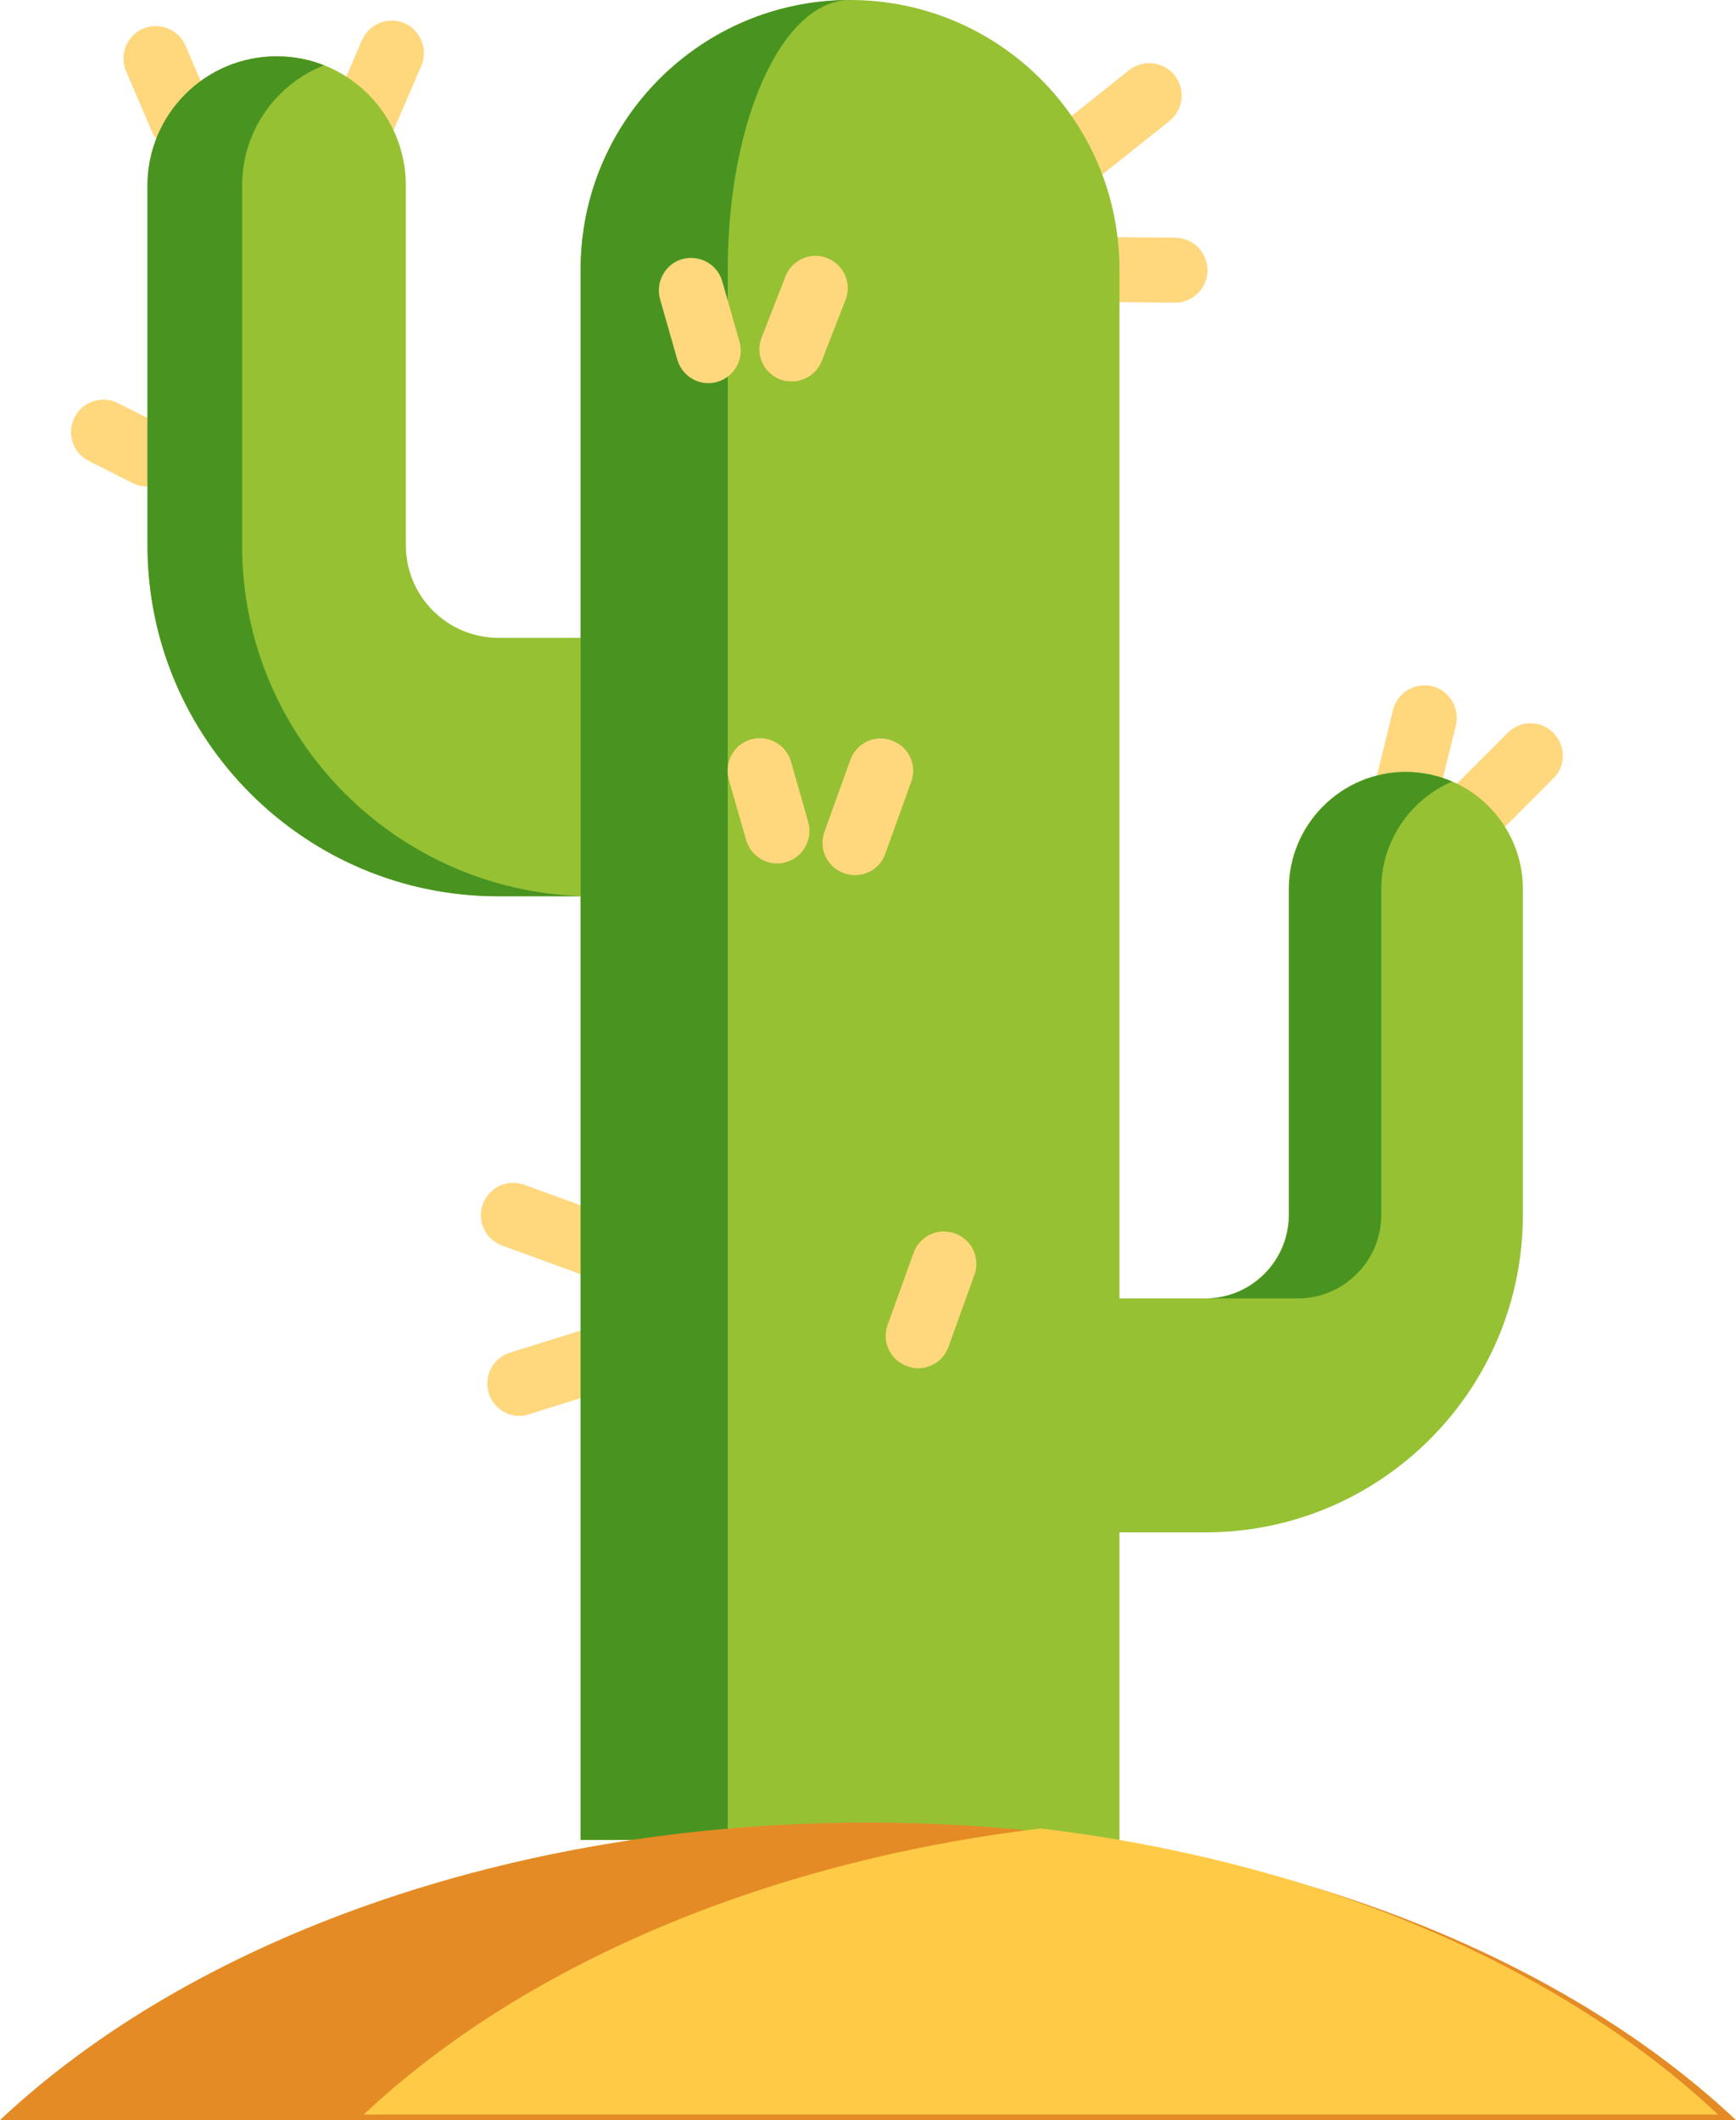 <?xml version="1.0" encoding="utf-8"?>
<!-- Generator: Adobe Illustrator 17.1.0, SVG Export Plug-In . SVG Version: 6.00 Build 0)  -->
<!DOCTYPE svg PUBLIC "-//W3C//DTD SVG 1.1//EN" "http://www.w3.org/Graphics/SVG/1.1/DTD/svg11.dtd">
<svg version="1.1" id="Capa_1" xmlns="http://www.w3.org/2000/svg" xmlns:xlink="http://www.w3.org/1999/xlink" x="0px" y="0px"
	 viewBox="59.9 90 502.6 613.6" enable-background="new 59.9 90 502.6 613.6" xml:space="preserve">
<g>
	<path fill="#FFD77D" d="M370.5,144.6c-2.8,0-5.5-1.2-7.3-3.5c-3.2-4.1-2.5-9.9,1.5-13.2l22.1-17.6c4.1-3.2,9.9-2.5,13.2,1.5
		c3.2,4.1,2.5,9.9-1.5,13.2l-22.1,17.6C374.6,143.9,372.6,144.6,370.5,144.6z"/>
	<path fill="#FFD77D" d="M400.1,177.6C400.1,177.6,400.1,177.6,400.1,177.6l-22.5-0.2c-5.2-0.1-9.3-4.3-9.3-9.5
		c0.1-5.1,4.2-9.3,9.4-9.3c0,0,0.1,0,0.1,0l22.4,0.2c5.2,0.1,9.3,4.3,9.3,9.5C409.4,173.4,405.3,177.6,400.1,177.6z"/>
	<path fill="#FFD77D" d="M234.3,460.5c-1.1,0-2.1-0.2-3.2-0.6l-25.8-9.4c-4.9-1.8-7.4-7.1-5.6-12c1.8-4.9,7.1-7.4,12-5.6l25.8,9.4
		c4.9,1.8,7.4,7.1,5.6,12C241.7,458.1,238.1,460.5,234.3,460.5z"/>
	<path fill="#FFD77D" d="M210.3,499.8c-4,0-7.7-2.6-8.9-6.6c-1.5-4.9,1.2-10.2,6.1-11.7l24-7.5c4.9-1.5,10.2,1.2,11.7,6.1
		c1.5,4.9-1.2,10.2-6.1,11.7l-24,7.5C212.2,499.7,211.2,499.8,210.3,499.8z"/>
	<path fill="#FFD77D" d="M486,335c-2.4,0-4.8-0.9-6.6-2.7c-3.7-3.7-3.7-9.6,0-13.2l17-17c3.7-3.7,9.6-3.7,13.2,0
		c3.7,3.7,3.7,9.6,0,13.2l-17,17C490.8,334.1,488.4,335,486,335z"/>
	<path fill="#FFD77D" d="M466.9,329.1c-0.7,0-1.5-0.1-2.2-0.3c-5-1.2-8.1-6.3-6.9-11.3l5.4-22c1.2-5,6.3-8.1,11.3-6.9
		c5,1.2,8.1,6.3,6.9,11.3l-5.4,22C475,326.2,471.1,329.1,466.9,329.1z"/>
	<path fill="#FFD77D" d="M112.5,133.8c-3.6,0-7.1-2.1-8.6-5.7l-7.5-17.5c-2-4.8,0.2-10.3,4.9-12.3c4.8-2,10.3,0.2,12.3,4.9l7.5,17.5
		c2,4.8-0.2,10.3-4.9,12.3C115,133.6,113.8,133.8,112.5,133.8z"/>
	<path fill="#FFD77D" d="M165.7,132.3c-1.2,0-2.5-0.2-3.7-0.8c-4.7-2.1-6.9-7.6-4.9-12.3l7.6-17.6c2.1-4.7,7.6-6.9,12.3-4.9
		c4.7,2.1,6.9,7.6,4.9,12.3l-7.6,17.6C172.8,130.2,169.4,132.3,165.7,132.3z"/>
	<path fill="#FFD77D" d="M102.5,230.8c-1.4,0-2.9-0.3-4.2-1l-12.7-6.4c-4.6-2.3-6.5-8-4.1-12.6c2.3-4.6,8-6.5,12.6-4.1l12.7,6.4
		c4.6,2.3,6.5,8,4.1,12.6C109.2,229,105.9,230.8,102.5,230.8z"/>
</g>
<path fill="#96C133" d="M265.9,349.4h-61.8c-56,0-101.5-45.6-101.5-101.6V143.7c0-20.6,16.7-37.4,37.4-37.4s37.4,16.7,37.4,37.4
	v104.1c0,14.8,12,26.8,26.8,26.8h61.8"/>
<path fill="#499421" d="M231.5,349.4h-27.4c-56,0-101.5-45.6-101.5-101.6V143.7c0-20.6,16.7-37.4,37.4-37.4c4.8,0,9.5,0.9,13.7,2.6
	c-13.9,5.5-23.7,19-23.7,34.8v104.1C129.9,303.8,175.5,349.4,231.5,349.4z"/>
<path fill="#96C133" d="M329.6,533.5h79.3c50.7,0,91.9-41.2,91.9-91.9v-94.3c0-18.7-15.2-33.9-33.9-33.9
	c-18.7,0-33.9,15.2-33.9,33.9v94.3c0,13.4-10.9,24.2-24.2,24.2h-79.3"/>
<path fill="#499421" d="M480.3,316.2c-12.1,5.2-20.5,17.2-20.5,31.1v94.3c0,13.4-10.9,24.2-24.2,24.2h-26.7
	c13.4,0,24.2-10.9,24.2-24.2v-94.3c0-18.7,15.2-33.9,33.9-33.9C471.7,313.5,476.2,314.4,480.3,316.2z"/>
<path fill="#96C133" d="M384,622.5V168c0-43.1-34.9-78-78-78c-43.1,0-78,34.9-78,78v454.5"/>
<path fill="#499421" d="M306,90c-19.6,0-35.4,34.9-35.4,78v454.5H228V168C228,124.9,262.9,90,306,90z"/>
<path fill="#E58B25" d="M562.5,703.6H59.9c55.3-52,147.2-86.1,251.3-86.1c18.9,0,37.3,1.1,55.3,3.3
	C447.4,630.5,517.2,661,562.5,703.6z"/>
<path fill="#FFCB47" d="M557.3,702H165.2c45.3-42.6,115.1-73.1,196-82.8C442.2,628.9,512,659.4,557.3,702z"/>
<g>
	<path fill="#FFD77D" d="M307.4,343.3c-1.1,0-2.1-0.2-3.2-0.6c-4.9-1.8-7.4-7.1-5.6-12l7.5-20.8c1.8-4.9,7.1-7.4,12-5.6
		c4.9,1.8,7.4,7.1,5.6,12l-7.5,20.8C314.9,340.9,311.3,343.3,307.4,343.3z"/>
	<path fill="#FFD77D" d="M289.1,200.4c-1.1,0-2.3-0.2-3.4-0.6c-4.8-1.9-7.2-7.3-5.3-12.1l6.9-17.7c1.9-4.8,7.3-7.2,12.1-5.3
		c4.8,1.9,7.2,7.3,5.3,12.1l-6.9,17.7C296.4,198.1,292.9,200.4,289.1,200.4z"/>
	<path fill="#FFD77D" d="M325.7,486c-1.1,0-2.1-0.2-3.2-0.6c-4.9-1.8-7.4-7.1-5.6-12l7.5-20.8c1.8-4.9,7.1-7.4,12-5.6
		c4.9,1.8,7.4,7.1,5.6,12l-7.5,20.8C333.1,483.7,329.5,486,325.7,486z"/>
	<path fill="#FFD77D" d="M284.9,339.9c-4.1,0-7.8-2.7-9-6.8l-5-17.5c-1.4-5,1.5-10.2,6.4-11.6c5-1.4,10.2,1.5,11.6,6.4l5,17.5
		c1.4,5-1.5,10.2-6.4,11.6C286.7,339.8,285.8,339.9,284.9,339.9z"/>
	<path fill="#FFD77D" d="M265,200.9c-4.1,0-7.8-2.7-9-6.8l-5-17.5c-1.4-5,1.5-10.2,6.4-11.6c5-1.4,10.2,1.5,11.6,6.4l5,17.5
		c1.4,5-1.5,10.2-6.4,11.6C266.7,200.8,265.8,200.9,265,200.9z"/>
</g>
</svg>
